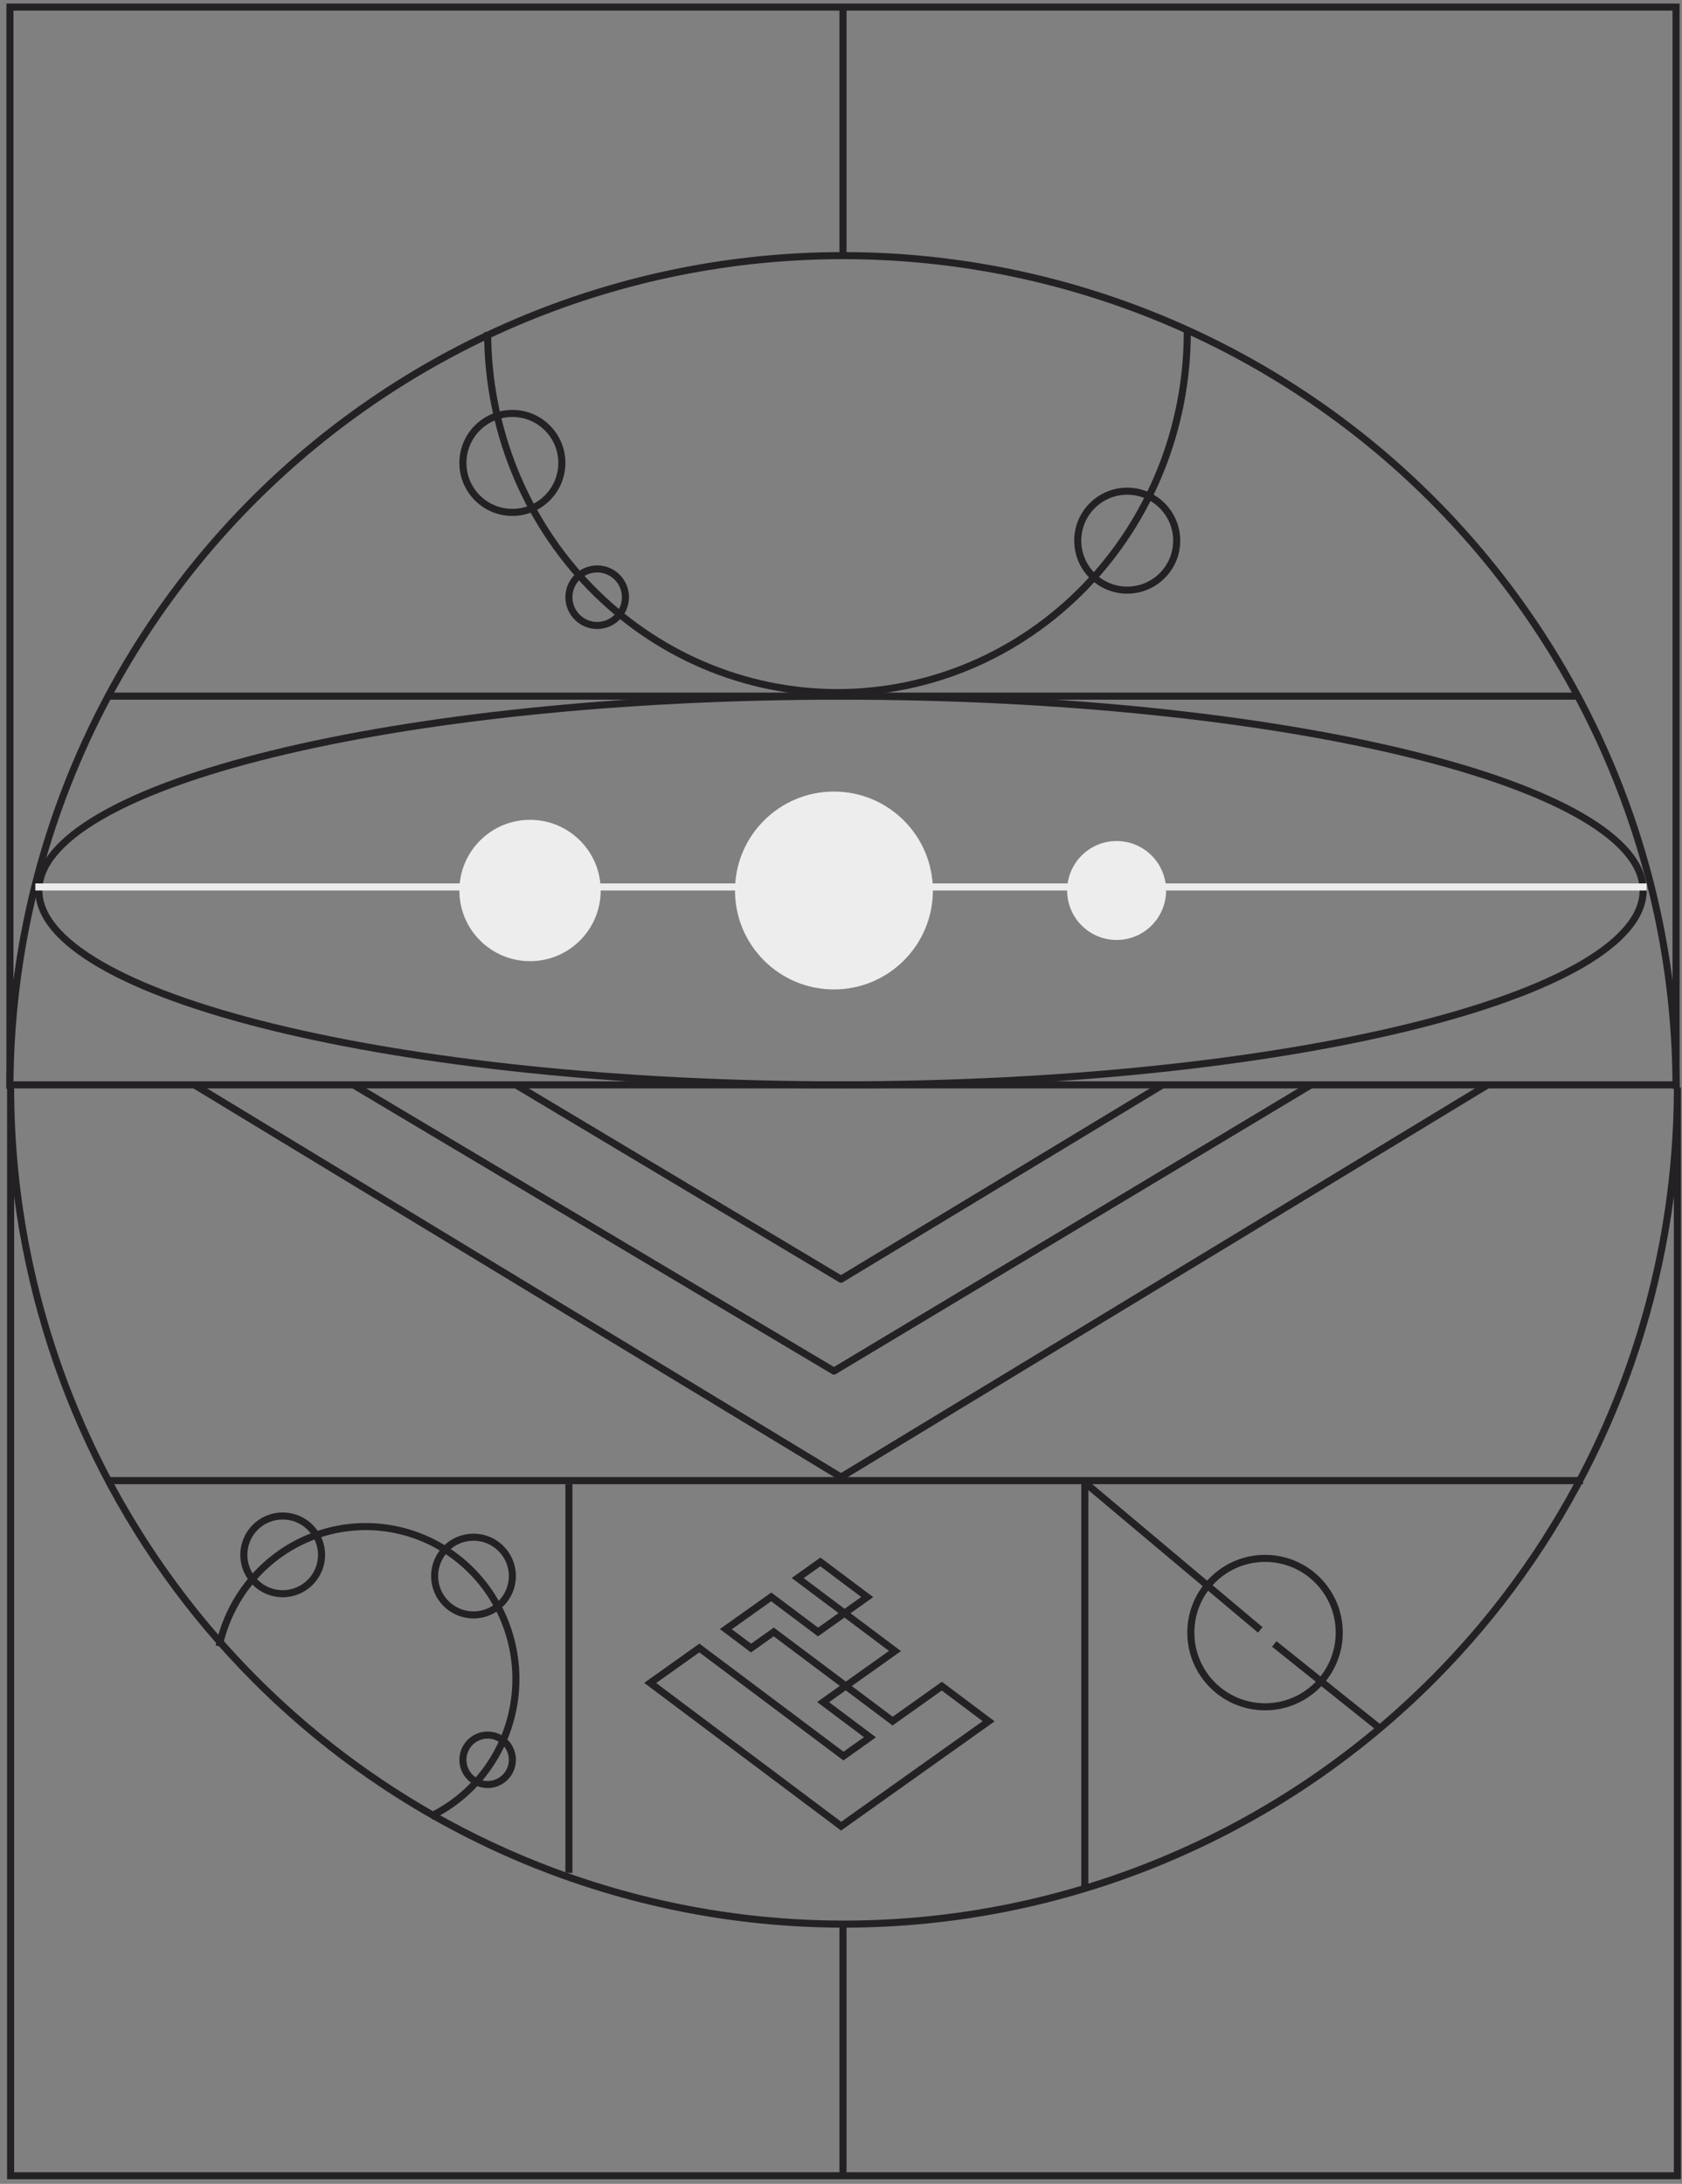 <svg width="238" height="309" viewBox="0 0 238 309" fill="none" xmlns="http://www.w3.org/2000/svg">
<rect x="0" y="0" width="238" height="309" fill="#808080" stroke="none"/>
<path d="M119.679 238.552L116.468 240.836L123.095 245.806L119.348 248.47L98.957 233.177L92 238.124L119.018 258.388L139.89 243.546L133.263 238.575L126.306 243.523L119.679 238.552ZM119.679 238.552L109.483 230.906L106.272 233.189L102.704 230.513L109.126 225.946L115.753 230.916L119.499 228.252M119.679 238.552L126.636 233.605L119.499 228.252M119.499 228.252L112.872 223.282L116.083 220.998L122.71 225.969L119.499 228.252Z" stroke="#242124"/>
<path d="M237.16 154.045C237.16 122.782 224.741 92.8 202.635 70.693C180.529 48.587 150.546 36.168 119.283 36.168C88.02 36.168 58.038 48.587 35.932 70.693C13.825 92.8 1.406 122.782 1.406 154.045" stroke="#242124"/>
<path fill-rule="evenodd" clip-rule="evenodd" d="M119.425 272.748C150.833 272.748 180.955 260.224 203.163 237.932C221.714 219.311 233.475 195.148 236.845 169.32V307.348H2V169.278C5.363 195.122 17.126 219.301 35.687 237.932C57.896 260.224 88.017 272.748 119.425 272.748ZM1.003 153.881C1.003 153.881 1.003 153.881 1.003 153.881L2.003 153.881C2.003 185.142 14.374 215.122 36.396 237.226C58.417 259.331 88.283 271.748 119.425 271.748C150.567 271.748 180.434 259.331 202.455 237.226C224.287 215.312 236.635 185.656 236.845 154.685V153.881H236.848C236.848 153.881 236.848 153.881 236.848 153.881H237.848C237.848 154.15 237.847 154.42 237.845 154.689V307.848V308.348H237.345H1.5H1V307.848V153.881H1.003Z" fill="#242124"/>
<path d="M237.16 154.045L237.16 1L1.406 1L1.406 154.045" stroke="#242124"/>
<path d="M119.281 307.742L119.281 271.923" stroke="#242124"/>
<path d="M119.281 36.168L119.281 1" stroke="#242124"/>
<path d="M210.5 153.499L119 208.999L27.5 153.499" stroke="#242124" stroke-miterlimit="10" stroke-linejoin="round"/>
<path d="M185.5 153.499L118 193.999L50 153.499" stroke="#242124" stroke-miterlimit="10" stroke-linejoin="round"/>
<path d="M73 153.499L119 180.999L164.5 153.499" stroke="#242124" stroke-miterlimit="10" stroke-linejoin="round"/>
<line x1="80.5" y1="264.999" x2="80.5" y2="209.999" stroke="#242124"/>
<line x1="153.5" y1="266.999" x2="153.5" y2="209.999" stroke="#242124"/>
<circle cx="179" cy="230.999" r="10.5" stroke="#242124"/>
<circle cx="67" cy="222.999" r="5.5" stroke="#242124"/>
<g style="mix-blend-mode:overlay">
<circle cx="69" cy="248.999" r="3.5" stroke="#242124"/>
</g>
<circle cx="40" cy="219.999" r="5.5" stroke="#242124"/>
<circle cx="72.5" cy="65.499" r="7" stroke="#242124"/>
<circle cx="84.5" cy="84.499" r="4" stroke="#242124"/>
<circle cx="159.5" cy="76.499" r="7" stroke="#242124"/>
<g style="mix-blend-mode:overlay">
<circle cx="75" cy="125.999" r="10" fill="#EDEDED"/>
</g>
<g style="mix-blend-mode:overlay">
<circle cx="118" cy="125.999" r="14" fill="#EDEDED"/>
</g>
<g style="mix-blend-mode:overlay">
<circle cx="158" cy="125.999" r="7" fill="#EDEDED"/>
</g>
<line x1="1" y1="153.499" x2="237" y2="153.499" stroke="#242124"/>
<line x1="15" y1="98.499" x2="223" y2="98.499" stroke="#242124"/>
<line x1="15" y1="209.499" x2="224" y2="209.499" stroke="#242124"/>
<path d="M168 46.999C168 53.696 166.72 60.328 164.232 66.516C161.744 72.704 158.098 78.326 153.502 83.061C148.905 87.797 143.448 91.554 137.443 94.117C131.437 96.68 125 97.999 118.5 97.999C112 97.999 105.563 96.68 99.557 94.117C93.552 91.554 88.095 87.797 83.498 83.061C78.902 78.326 75.256 72.704 72.768 66.516C70.28 60.328 69 53.696 69 46.999" stroke="#242124"/>
<path d="M232.5 125.999C232.5 129.575 229.536 133.129 223.79 136.466C218.081 139.781 209.785 142.784 199.491 145.312C178.91 150.367 150.452 153.499 119 153.499C87.548 153.499 59.09 150.367 38.509 145.312C28.215 142.784 19.919 139.781 14.21 136.466C8.464 133.129 5.5 129.575 5.5 125.999C5.5 122.423 8.464 118.869 14.21 115.533C19.919 112.217 28.215 109.214 38.509 106.686C59.09 101.631 87.548 98.499 119 98.499C150.452 98.499 178.91 101.631 199.491 106.686C209.785 109.214 218.081 112.217 223.79 115.533C229.536 118.869 232.5 122.423 232.5 125.999Z" stroke="#242124"/>
<line x1="5" y1="125.499" x2="233" y2="125.499" stroke="#EDEDED"/>
<path d="M60.931 256.999C64.182 255.419 66.984 253.026 69.072 250.045C71.16 247.064 72.466 243.593 72.868 239.958C73.269 236.324 72.753 232.645 71.367 229.269C69.982 225.893 67.772 222.93 64.947 220.659C62.121 218.388 58.773 216.883 55.217 216.287C51.66 215.691 48.013 216.023 44.618 217.251C41.223 218.48 38.191 220.564 35.809 223.309C33.427 226.053 31.772 229.368 31 232.94" stroke="#242124"/>
<line x1="153.322" y1="209.616" x2="178.322" y2="230.616" stroke="#242124"/>
<line x1="180.312" y1="232.609" x2="195.312" y2="244.609" stroke="#242124"/>
</svg>
